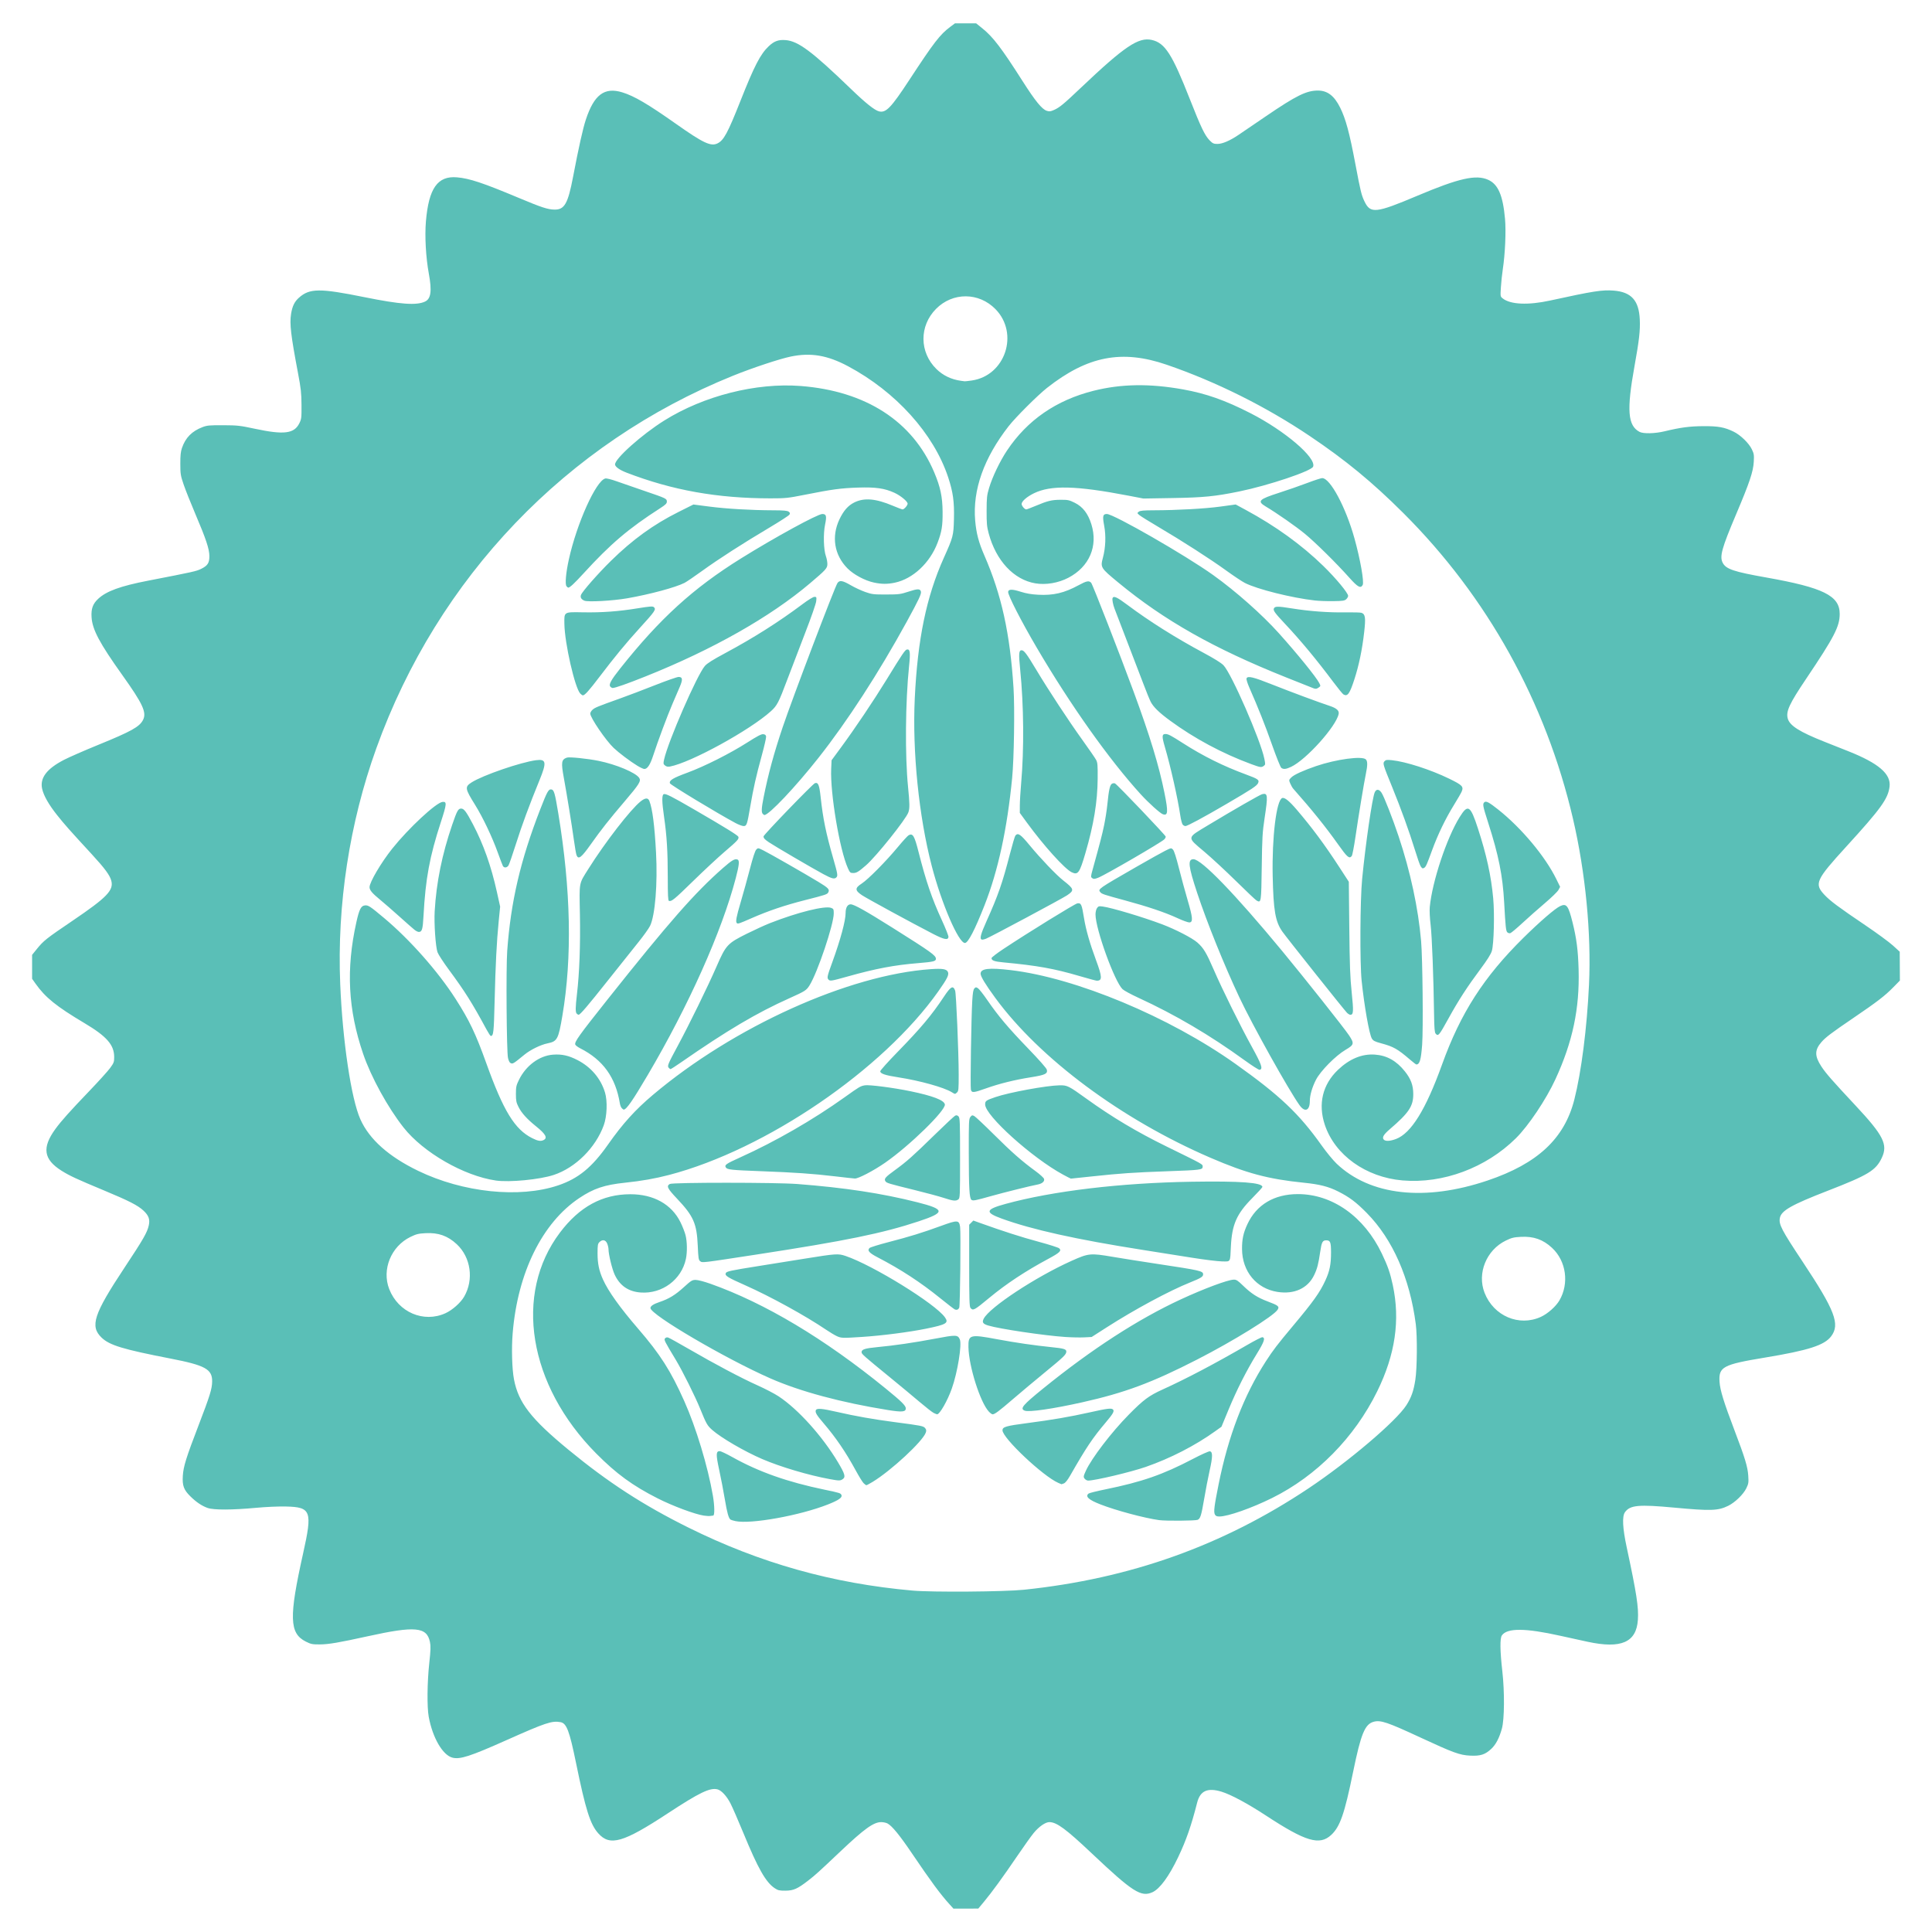 <?xml version="1.0" encoding="UTF-8" standalone="no"?>
<!-- Created with Inkscape (http://www.inkscape.org/) -->

<svg
   xmlns:dc="http://purl.org/dc/elements/1.1/"
   xmlns:cc="http://creativecommons.org/ns#"
   xmlns:rdf="http://www.w3.org/1999/02/22-rdf-syntax-ns#"
   xmlns:svg="http://www.w3.org/2000/svg"
   xmlns="http://www.w3.org/2000/svg"
   xmlns:sodipodi="http://sodipodi.sourceforge.net/DTD/sodipodi-0.dtd"
   xmlns:inkscape="http://www.inkscape.org/namespaces/inkscape"
   version="1.1"
   id="svg64"
   width="655.36"
   height="655.36"
   viewBox="0 0 655.36 655.36"
   sodipodi:docname="tokugawa_large_black.svg"
   inkscape:version="0.92.2 5c3e80d, 2017-08-06">
  <defs
     id="defs68" />
  <sodipodi:namedview
     pagecolor="#ffffff"
     bordercolor="#666666"
     borderopacity="1"
     objecttolerance="10"
     gridtolerance="10"
     guidetolerance="10"
     inkscape:pageopacity="0"
     inkscape:pageshadow="2"
     inkscape:window-width="1443"
     inkscape:window-height="880"
     id="namedview66"
     showgrid="false"
     inkscape:zoom="1.0101319"
     inkscape:cx="327.67999"
     inkscape:cy="327.67999"
     inkscape:window-x="0"
     inkscape:window-y="0"
     inkscape:window-maximized="0"
     inkscape:current-layer="svg64" />
  <path
     style="fill:#5abfb7;stroke-width:0.311"
     d="m 322.225,646.113 c -3.267,-3.605 -6.344,-7.771 -12.966,-17.553 -4.112,-6.074 -6.7,-9.229 -8.219,-10.023 -0.475,-0.248 -1.431,-0.45 -2.126,-0.45 -2.575,0 -5.696,2.239 -13.772,9.881 -7.644,7.234 -8.498,8.006 -10.978,9.931 -3.644,2.829 -4.994,3.427 -7.759,3.44 -2.048,0.01 -2.503,-0.097 -3.633,-0.851 -3.004,-2.005 -5.66,-6.685 -10.585,-18.655 -1.731,-4.208 -3.704,-8.735 -4.384,-10.061 -1.289,-2.515 -3.08,-4.459 -4.421,-4.798 -2.54,-0.643 -6.111,1.08 -16.864,8.141 -15.148,9.946 -19.605,11.227 -23.578,6.779 -2.728,-3.054 -4.291,-7.994 -7.527,-23.792 -2.25,-10.983 -3.213,-13.532 -5.257,-13.919 -2.903,-0.55 -5.062,0.169 -18.395,6.118 -12.293,5.485 -15.754,6.602 -18.322,5.912 -3.311,-0.89 -6.711,-6.778 -8.014,-13.881 -0.599,-3.262 -0.517,-11.634 0.177,-18.055 0.497,-4.603 0.538,-5.867 0.237,-7.316 -1.06,-5.102 -5.015,-5.461 -21.101,-1.916 -9.778,2.155 -13.313,2.755 -16.27,2.765 -2.539,0.008 -3,-0.085 -4.742,-0.964 -5.586,-2.818 -5.748,-8.215 -0.901,-29.941 3.199,-14.337 2.714,-15.67 -5.776,-15.873 -2.548,-0.061 -6.751,0.122 -10.209,0.443 -8.053,0.749 -14.366,0.768 -16.396,0.049 -1.993,-0.705 -3.897,-1.991 -5.93,-4.004 -2.191,-2.169 -2.712,-3.615 -2.498,-6.928 0.205,-3.177 1.132,-6.143 5.343,-17.108 3.854,-10.036 4.57,-12.346 4.605,-14.86 0.058,-4.165 -2.336,-5.488 -14.049,-7.764 -16.24,-3.155 -20.765,-4.53 -23.46,-7.126 -4.01,-3.863 -2.676,-7.937 7.754,-23.689 6.444,-9.732 7.725,-11.96 8.26,-14.37 0.449,-2.022 -0.02,-3.348 -1.762,-4.982 -1.928,-1.809 -4.922,-3.341 -13.531,-6.923 -9.177,-3.819 -11.574,-4.933 -14.293,-6.642 -6.124,-3.851 -6.709,-7.83 -2.084,-14.172 1.977,-2.71 4.901,-5.983 11.401,-12.761 3.187,-3.323 6.41,-6.886 7.163,-7.919 1.255,-1.721 1.37,-2.032 1.37,-3.721 0,-4.116 -2.527,-7 -10.068,-11.487 -9.555,-5.687 -13.29,-8.701 -16.615,-13.407 l -1.16,-1.642 v -4.057 -4.057 l 1.568,-1.938 c 2.341,-2.894 3.124,-3.514 12.199,-9.668 11.655,-7.902 13.98,-10.315 13.088,-13.582 -0.51,-1.865 -2.196,-4.152 -6.549,-8.88 -7.751,-8.418 -9.248,-10.106 -11.807,-13.318 -2.829,-3.551 -4.577,-6.617 -5.091,-8.93 -0.815,-3.669 1.529,-6.787 7.384,-9.823 1.715,-0.889 6.914,-3.165 11.554,-5.058 11.3,-4.609 14.068,-6.144 15.27,-8.466 1.316,-2.543 -0.023,-5.449 -7.054,-15.306 -7.667,-10.748 -10.11,-15.343 -10.385,-19.531 -0.19,-2.894 0.41,-4.572 2.243,-6.278 2.802,-2.607 7.561,-4.335 16.957,-6.156 15.35,-2.976 16.342,-3.197 17.978,-4.005 2.224,-1.099 2.81,-2.025 2.78,-4.402 -0.031,-2.407 -1.173,-5.818 -4.795,-14.313 -1.545,-3.623 -3.313,-8.068 -3.929,-9.877 -1.04,-3.055 -1.121,-3.557 -1.129,-7.036 -0.007,-2.82 0.128,-4.145 0.547,-5.355 1.22,-3.528 3.368,-5.713 6.972,-7.09 1.554,-0.594 2.351,-0.667 7.013,-0.647 4.861,0.021 5.681,0.113 10.828,1.212 9.79,2.09 13.261,1.659 15.004,-1.86 0.727,-1.468 0.772,-1.84 0.742,-6.245 -0.027,-4.027 -0.193,-5.539 -1.185,-10.773 -2.433,-12.843 -2.889,-16.739 -2.352,-20.098 0.421,-2.632 1.165,-4.159 2.683,-5.504 3.625,-3.212 7.057,-3.238 22.24,-0.165 12.138,2.456 17.633,2.854 20.525,1.485 1.998,-0.946 2.358,-3.592 1.283,-9.442 -1.013,-5.514 -1.418,-12.738 -0.993,-17.742 0.954,-11.238 3.961,-15.513 10.524,-14.958 4.265,0.361 8.814,1.876 21.091,7.025 7.609,3.191 9.712,3.88 11.979,3.922 3.413,0.063 4.582,-1.991 6.324,-11.118 1.926,-10.086 3.321,-16.336 4.33,-19.397 2.797,-8.483 6.309,-11.115 12.359,-9.26 4.075,1.249 8.661,3.944 18.386,10.801 9.059,6.388 11.643,7.605 13.877,6.535 2.168,-1.038 3.491,-3.484 7.88,-14.569 4.678,-11.813 6.716,-15.743 9.56,-18.428 1.807,-1.706 3.262,-2.24 5.636,-2.066 4.328,0.316 8.974,3.782 22.296,16.635 4.917,4.744 7.948,7.161 9.46,7.544 2.348,0.595 4.08,-1.201 10.275,-10.656 8.365,-12.767 10.405,-15.414 13.877,-18.003 l 1.611,-1.202 h 3.587 3.587 l 2.108,1.698 c 3.643,2.934 6.495,6.675 13.66,17.917 4.276,6.709 6.553,9.51 8.169,10.048 0.903,0.301 1.285,0.256 2.522,-0.296 1.864,-0.832 3.212,-1.948 9.086,-7.521 14.802,-14.043 19.531,-17.231 24.043,-16.21 4.476,1.013 6.894,4.776 12.929,20.126 3.772,9.593 5.079,12.309 6.726,13.973 1.015,1.026 1.343,1.172 2.63,1.172 1.66,-2.73e-4 4.209,-1.093 7.099,-3.042 0.987,-0.666 5.211,-3.54 9.386,-6.386 10.23,-6.973 13.716,-8.692 17.601,-8.676 3.251,0.013 5.542,1.785 7.549,5.84 1.877,3.793 3.149,8.516 5.151,19.134 1.747,9.266 2.049,10.499 3.107,12.691 2.007,4.159 3.853,3.954 17.935,-1.993 14.087,-5.949 19.854,-7.25 23.976,-5.409 3.391,1.515 5.017,5.276 5.732,13.256 0.38,4.241 0.04,11.895 -0.764,17.176 -0.238,1.564 -0.523,4.267 -0.634,6.005 -0.201,3.146 -0.198,3.164 0.611,3.806 2.627,2.086 8.622,2.354 16.091,0.721 14.622,-3.197 17.654,-3.672 21.536,-3.369 5.989,0.466 8.584,3.331 8.874,9.798 0.169,3.762 -0.198,6.998 -1.798,15.861 -2.691,14.91 -2.291,20.125 1.706,22.257 1.294,0.69 5.224,0.603 8.508,-0.189 5.426,-1.308 8.47,-1.711 13.148,-1.741 5.053,-0.033 7.19,0.358 10.301,1.882 2.289,1.121 5.125,3.864 6.122,5.922 0.742,1.53 0.809,1.955 0.68,4.271 -0.187,3.353 -1.422,7.032 -5.948,17.716 -4.921,11.619 -5.695,14.402 -4.597,16.545 1.101,2.151 3.71,3.032 14.788,4.997 19.35,3.432 24.904,6.184 24.904,12.339 0,4.288 -1.802,7.773 -11.421,22.082 -5.67,8.434 -6.859,11.007 -6.201,13.412 0.665,2.431 3.992,4.533 12.518,7.912 2.893,1.146 6.512,2.582 8.043,3.19 10.24,4.069 14.479,7.696 13.978,11.963 -0.485,4.13 -2.913,7.499 -14.736,20.442 -10.279,11.254 -10.866,12.553 -7.356,16.299 1.954,2.085 4.768,4.181 13.91,10.357 3.868,2.614 8.067,5.695 9.331,6.847 l 2.298,2.095 0.028,4.892 0.028,4.892 -2.279,2.323 c -2.83,2.885 -5.433,4.883 -13.498,10.367 -7.375,5.014 -9.419,6.557 -10.817,8.164 -2.36,2.713 -2.368,4.735 -0.035,8.304 1.499,2.292 3.709,4.818 11.556,13.209 9.523,10.183 11.072,13.273 8.923,17.797 -2.021,4.253 -4.555,5.795 -18.25,11.111 -12.399,4.812 -15.854,6.773 -16.316,9.259 -0.408,2.194 0.532,3.996 7.789,14.938 10.913,16.454 12.688,21.102 9.619,25.195 -2.28,3.041 -7.701,4.784 -22.488,7.232 -14.296,2.367 -15.733,3.141 -15.375,8.287 0.195,2.812 1.44,6.845 5.023,16.267 3.611,9.498 4.517,12.479 4.713,15.508 0.151,2.332 0.091,2.717 -0.662,4.271 -1,2.064 -3.829,4.804 -6.126,5.934 -3.444,1.695 -5.909,1.779 -18.282,0.627 -12.114,-1.128 -15.01,-0.862 -16.749,1.539 -1.012,1.398 -0.817,5.378 0.586,11.921 3.35,15.623 4.081,20.363 3.793,24.593 -0.52,7.662 -5.664,9.902 -17.083,7.441 -2.382,-0.514 -6.559,-1.43 -9.281,-2.036 -11.858,-2.641 -18,-2.674 -19.781,-0.108 -0.685,0.987 -0.628,5.196 0.164,12.182 0.791,6.98 0.717,16.317 -0.155,19.439 -0.89,3.187 -2.035,5.381 -3.557,6.819 -2.11,1.992 -3.699,2.506 -7.209,2.333 -3.548,-0.176 -5.68,-0.953 -16.914,-6.168 -11.149,-5.175 -13.468,-5.957 -15.794,-5.325 -3.001,0.816 -4.336,4.066 -6.992,17.024 -2.919,14.242 -4.424,18.576 -7.419,21.363 -3.952,3.677 -8.658,2.279 -22.176,-6.589 -6.157,-4.039 -11.895,-7.119 -15.04,-8.072 -4.753,-1.441 -7.24,-0.322 -8.269,3.719 -1.988,7.813 -3.72,12.787 -6.427,18.464 -3.113,6.529 -6.21,10.759 -8.717,11.909 -3.864,1.772 -6.72,-0.053 -20.574,-13.147 -8.749,-8.269 -11.932,-10.617 -14.402,-10.625 -1.344,-0.004 -3.527,1.505 -5.32,3.68 -0.848,1.028 -3.389,4.59 -5.648,7.915 -4.744,6.983 -8.532,12.188 -11.241,15.444 l -1.904,2.289 -4.214,0.011 -4.214,0.011 -1.202,-1.327 z m 25.099,-106.849 c 36.005,-3.75 67.426,-14.952 96.613,-34.442 13.531,-9.036 29.682,-22.762 33.117,-28.145 1.686,-2.642 2.458,-4.827 3.043,-8.611 0.608,-3.931 0.696,-14.76 0.154,-18.914 -2.037,-15.608 -7.824,-28.744 -16.59,-37.657 -3.625,-3.686 -5.89,-5.393 -9.719,-7.325 -3.316,-1.673 -6.282,-2.43 -11.643,-2.973 -12.093,-1.224 -19.467,-3.194 -31.71,-8.475 -30.114,-12.987 -57.829,-33.573 -72.945,-54.18 -3.312,-4.515 -5.016,-7.317 -5.016,-8.248 0,-1.758 2.828,-2.096 10.211,-1.22 22.101,2.62 53.778,15.835 76.257,31.811 15.005,10.665 21.574,16.884 29.222,27.666 1.609,2.268 3.889,5.042 5.067,6.164 11.385,10.841 29.957,12.913 51.251,5.718 16.935,-5.722 26.02,-14.198 29.388,-27.417 2.383,-9.356 4.288,-24.248 4.984,-38.972 0.819,-17.323 -1.181,-38.042 -5.437,-56.331 -9.194,-39.503 -29.068,-75.301 -57.585,-103.722 -10.523,-10.488 -19.478,-17.858 -31.676,-26.071 -14.838,-9.99 -31.807,-18.448 -48.547,-24.198 -15.212,-5.225 -26.843,-2.976 -40.602,7.851 -3.148,2.478 -10.667,9.978 -12.992,12.96 -8.428,10.812 -12.273,21.642 -11.378,32.048 0.368,4.281 1.197,7.432 3.108,11.813 5.835,13.378 8.708,26.431 9.9,44.978 0.439,6.83 0.176,23.968 -0.47,30.572 -1.684,17.235 -4.749,31.369 -9.336,43.06 -3.306,8.426 -5.61,12.866 -6.676,12.866 -2.173,0 -7.927,-13.342 -11.245,-26.074 -4.39,-16.848 -6.623,-38.856 -5.772,-56.887 0.946,-20.032 3.941,-34.52 9.858,-47.684 3.164,-7.039 3.289,-7.517 3.432,-13.153 0.15,-5.878 -0.31,-9.187 -1.972,-14.2 -4.894,-14.763 -17.725,-28.989 -33.952,-37.642 -6.993,-3.729 -12.616,-4.683 -19.386,-3.291 -3.793,0.78 -13.028,3.844 -19.645,6.518 -56.476,22.825 -100.156,68.463 -120.995,126.417 -9.095,25.293 -13.348,53.065 -12.236,79.905 0.803,19.372 3.726,38.974 6.849,45.927 3.049,6.787 9.582,12.61 19.581,17.452 15.23,7.375 34.36,9.366 47.485,4.942 6.85,-2.309 11.476,-6.094 16.919,-13.843 4.975,-7.082 9.221,-11.781 15.221,-16.844 27.38,-23.105 66.415,-40.759 94.347,-42.668 3.909,-0.267 5.289,-0.036 5.739,0.961 0.43,0.952 -0.226,2.276 -3.249,6.56 -18.77,26.598 -58.499,53.697 -91.315,62.285 -4.742,1.241 -9.359,2.054 -15.006,2.644 -6.93,0.724 -10.587,1.949 -15.419,5.167 -12.613,8.4 -20.966,25.331 -22.652,45.911 -0.423,5.164 -0.224,12.11 0.448,15.645 1.498,7.88 5.775,13.405 18.442,23.825 13.52,11.122 25.308,18.774 40.682,26.409 24.289,12.062 48.974,19.002 76.104,21.397 6.711,0.592 31.084,0.408 37.743,-0.286 z m -97.842,-23.287 c -0.726,-0.155 -1.471,-0.377 -1.656,-0.492 -0.655,-0.409 -1.185,-2.295 -1.977,-7.04 -0.441,-2.642 -1.288,-7.051 -1.882,-9.799 -1.152,-5.329 -1.12,-6.401 0.192,-6.401 0.352,0 2.282,0.916 4.289,2.036 8.983,5.013 18.621,8.416 31.286,11.047 5.221,1.085 5.45,1.159 5.713,1.851 0.313,0.823 -1.024,1.738 -4.612,3.154 -9.535,3.763 -26.161,6.757 -31.352,5.646 z m 143.681,-0.335 c -4.996,-0.693 -14.556,-3.254 -19.873,-5.325 -4.005,-1.56 -5.235,-2.676 -4.046,-3.673 0.231,-0.194 2.773,-0.832 5.649,-1.418 12.499,-2.547 19.566,-5.005 29.778,-10.357 2.826,-1.481 5.362,-2.617 5.727,-2.564 1.003,0.145 0.982,1.836 -0.083,6.575 -0.511,2.275 -1.352,6.627 -1.868,9.672 -0.931,5.491 -1.276,6.597 -2.183,6.991 -0.777,0.338 -10.829,0.413 -13.101,0.098 z M 238.737,514.112 c -3.088,-0.475 -10.502,-3.242 -15.623,-5.831 -8.481,-4.287 -14.05,-8.354 -20.889,-15.252 -22.99,-23.191 -28.043,-54.056 -12.267,-74.941 6.611,-8.752 14.366,-12.974 23.856,-12.986 7.874,-0.01 13.989,3.395 16.994,9.464 0.702,1.418 1.486,3.416 1.741,4.439 0.551,2.205 0.602,5.731 0.117,8.038 -1.48,7.037 -8.066,11.925 -15.349,11.392 -4.144,-0.303 -7.051,-2.3 -8.806,-6.048 -0.878,-1.874 -2.09,-6.852 -2.098,-8.617 -0.002,-0.478 -0.206,-1.356 -0.452,-1.952 -0.528,-1.276 -1.644,-1.469 -2.645,-0.458 -0.537,0.542 -0.619,1.041 -0.619,3.78 0,3.49 0.498,5.893 1.84,8.881 1.793,3.992 5.757,9.542 11.92,16.691 7.524,8.728 11.028,14.221 15.633,24.513 4.019,8.981 8.011,22.167 9.728,32.126 0.593,3.44 0.638,6.749 0.091,6.755 -0.213,0.003 -0.665,0.058 -1.005,0.124 -0.34,0.066 -1.315,0.012 -2.166,-0.119 z m 173.373,-0.371 c -0.471,-0.889 -0.24,-2.771 1.261,-10.259 3.293,-16.421 8.563,-30.145 16.008,-41.685 2.441,-3.783 3.935,-5.736 9.201,-12.022 6.96,-8.309 9.111,-11.325 10.998,-15.42 1.468,-3.187 1.924,-5.432 1.924,-9.482 0,-3.52 -0.242,-4.138 -1.624,-4.138 -1.245,0 -1.561,0.594 -2.033,3.817 -0.624,4.254 -1.024,5.797 -2.068,7.976 -2.154,4.495 -6.751,6.602 -12.449,5.706 -7.147,-1.123 -11.966,-6.953 -12.014,-14.532 -0.021,-3.333 0.439,-5.468 1.816,-8.431 3.079,-6.626 9.097,-10.214 17.133,-10.215 11.714,-0.003 22.497,7.646 28.49,20.208 2.005,4.203 2.81,6.518 3.693,10.617 2.563,11.901 0.852,23.605 -5.272,36.067 -7.712,15.692 -20.555,28.72 -35.702,36.215 -6.954,3.441 -14.975,6.253 -17.836,6.253 -0.88,0 -1.256,-0.166 -1.525,-0.674 z M 292.927,503.095 c -0.382,-0.386 -1.574,-2.319 -2.648,-4.294 -3.392,-6.236 -6.736,-11.144 -10.96,-16.082 -2.341,-2.737 -2.86,-3.613 -2.579,-4.352 0.285,-0.75 2.027,-0.611 7.183,0.574 6.249,1.436 12.4,2.522 19.627,3.467 9.037,1.182 9.677,1.309 10.267,2.033 0.408,0.501 0.456,0.831 0.22,1.514 -1.025,2.967 -11.774,12.931 -18.048,16.73 -1.011,0.612 -1.957,1.113 -2.102,1.113 -0.145,0 -0.577,-0.316 -0.959,-0.703 z m 66.035,-0.093 c -5.178,-2.269 -18.907,-15.216 -18.907,-17.831 0,-1.147 1.192,-1.494 8.353,-2.429 8.529,-1.114 14.518,-2.142 21.192,-3.638 6.019,-1.35 7.41,-1.52 7.954,-0.971 0.521,0.526 0.004,1.452 -2.404,4.299 -4.54,5.368 -6.651,8.52 -12.18,18.183 -0.823,1.438 -1.59,2.39 -2.075,2.576 -0.423,0.163 -0.796,0.29 -0.827,0.283 -0.031,-0.007 -0.528,-0.219 -1.104,-0.471 z m -77.482,-1.264 c -7.201,-1.313 -16.755,-4.151 -22.943,-6.815 -6.043,-2.602 -13.966,-7.218 -16.975,-9.891 -1.641,-1.458 -2.006,-2.101 -4.033,-7.107 -1.708,-4.219 -6.019,-12.88 -8.26,-16.595 -3.938,-6.53 -4.092,-6.837 -3.675,-7.344 0.245,-0.298 0.637,-0.403 1.045,-0.28 0.359,0.108 3.506,1.852 6.994,3.874 8.87,5.142 17.901,9.923 23.357,12.363 2.552,1.142 5.754,2.811 7.115,3.709 6.663,4.398 14.902,13.56 20.202,22.465 2.305,3.873 2.59,4.89 1.57,5.611 -0.842,0.595 -1.182,0.596 -4.398,0.01 z m 86.594,0.008 c -0.643,-0.649 -0.616,-0.932 0.279,-2.872 1.98,-4.292 8.689,-13.059 14.539,-18.997 4.99,-5.065 6.827,-6.432 11.491,-8.546 7.98,-3.617 17.871,-8.826 28.734,-15.132 2.551,-1.481 4.848,-2.652 5.105,-2.603 1.072,0.206 0.627,1.535 -1.867,5.589 -3.536,5.746 -6.828,12.244 -9.627,19.007 l -2.391,5.777 -2.105,1.509 c -6.851,4.911 -15.232,9.216 -23.606,12.126 -5.005,1.74 -17.196,4.632 -19.522,4.632 -0.298,0 -0.761,-0.221 -1.029,-0.491 z m -51.377,-22.471 c -0.51,-0.255 -2.668,-1.944 -4.795,-3.752 -2.127,-1.808 -6.568,-5.496 -9.87,-8.194 -9.302,-7.603 -9.775,-8.023 -9.775,-8.67 0,-0.919 1.207,-1.307 5.259,-1.69 5.956,-0.563 12.512,-1.522 19.618,-2.868 7.175,-1.36 7.737,-1.346 8.439,0.21 0.784,1.737 -0.742,11.172 -2.7,16.7 -1.474,4.16 -4.108,8.762 -5.001,8.736 -0.136,-0.004 -0.664,-0.216 -1.175,-0.471 z m 18.721,-0.454 c -2.925,-3.161 -6.764,-15.277 -6.907,-21.801 -0.095,-4.311 0.47,-4.47 9.736,-2.732 6.118,1.148 12.724,2.108 18.5,2.69 4.06,0.409 4.964,0.675 4.964,1.464 0,1.002 -0.812,1.794 -7.184,7.015 -3.45,2.826 -8.361,6.936 -10.914,9.133 -4.76,4.097 -6.185,5.161 -6.914,5.163 -0.23,0 -0.806,-0.418 -1.28,-0.931 z m -34.189,-0.516 c -15.867,-2.545 -29.807,-6.296 -39.908,-10.738 -15.318,-6.736 -40.682,-21.618 -40.682,-23.868 0,-0.669 1.021,-1.343 3.094,-2.042 3.186,-1.074 5.311,-2.372 8.23,-5.025 2.492,-2.266 2.825,-2.47 4.029,-2.47 0.745,0 2.894,0.56 4.968,1.294 18.495,6.547 38.698,18.622 59.484,35.556 5.376,4.38 6.818,5.803 6.818,6.73 0,1.208 -1.271,1.326 -6.033,0.562 z m 46.327,0.196 c -1.651,-0.684 -0.644,-1.878 6.388,-7.575 16.404,-13.291 32.087,-23.442 46.591,-30.157 7.834,-3.627 15.907,-6.64 17.95,-6.698 0.897,-0.026 1.37,0.276 3.154,2.01 2.815,2.736 4.93,4.093 8.418,5.399 3.605,1.35 4.029,1.709 3.315,2.808 -1.428,2.201 -14.918,10.548 -27.268,16.875 -15.346,7.861 -24.527,11.279 -38.98,14.514 -10.013,2.241 -18.143,3.415 -19.567,2.825 z m -63.704,-25.27 c -0.709,-0.325 -2.31,-1.282 -3.558,-2.127 -7.073,-4.791 -18.975,-11.335 -27.481,-15.108 -5.982,-2.654 -6.958,-3.256 -6.638,-4.097 0.24,-0.632 1.438,-0.896 10.969,-2.414 4.169,-0.664 11.269,-1.801 15.778,-2.527 10.691,-1.721 11.411,-1.768 13.921,-0.918 9.281,3.144 30.397,16.184 33.682,20.8 1.385,1.946 0.539,2.458 -6.389,3.869 -5.715,1.164 -15.001,2.358 -21.724,2.794 -6.682,0.433 -7.044,0.422 -8.56,-0.273 z m 77.548,0.294 c -7.173,-0.478 -22.394,-2.742 -26.187,-3.894 -1.808,-0.549 -2.154,-1.079 -1.517,-2.322 1.963,-3.832 17.629,-14.153 29.715,-19.577 5.864,-2.631 6.453,-2.691 13.921,-1.418 3.063,0.522 9.815,1.591 15.004,2.375 14.947,2.258 15.778,2.448 15.778,3.604 0,0.785 -0.755,1.254 -4.319,2.686 -7.198,2.891 -18.82,9.148 -28.428,15.304 l -5.058,3.241 -2.521,0.129 c -1.387,0.071 -4.262,0.013 -6.389,-0.129 z m -37.433,-9.305 c -0.255,-0.086 -2.505,-1.809 -4.998,-3.831 -6.631,-5.375 -13.48,-9.849 -21.207,-13.855 -2.94,-1.524 -3.654,-2.336 -2.807,-3.19 0.242,-0.245 3.145,-1.146 6.451,-2.004 7.199,-1.867 11.532,-3.206 17.86,-5.518 5.556,-2.03 6.065,-2.003 6.413,0.345 0.274,1.844 0.011,26.744 -0.289,27.418 -0.277,0.622 -0.786,0.849 -1.423,0.635 z m 5.22,-0.582 c -0.346,-0.421 -0.425,-3.085 -0.425,-14.356 v -13.839 l 0.703,-0.709 0.703,-0.709 2.391,0.859 c 7.654,2.751 13.973,4.779 19.711,6.324 3.571,0.962 6.733,1.969 7.028,2.238 0.889,0.812 0.198,1.478 -3.698,3.568 -7.733,4.149 -14.302,8.489 -19.996,13.212 -5.183,4.299 -5.535,4.486 -6.417,3.412 z m -91.677,-15.823 c -0.541,-0.406 -0.632,-0.989 -0.819,-5.252 -0.33,-7.513 -1.446,-10.06 -6.964,-15.892 -3.335,-3.524 -3.742,-4.343 -2.513,-5.051 0.964,-0.556 35.946,-0.547 43.234,0.011 16.01,1.225 28.71,3.156 40.682,6.186 9.524,2.411 9.616,3.45 0.568,6.452 -12.289,4.077 -24.691,6.62 -55.016,11.277 -18.877,2.899 -18.406,2.843 -19.17,2.269 z m 166.892,-1.172 c -4.169,-0.667 -11.686,-1.858 -16.706,-2.647 -22.636,-3.56 -37.629,-6.89 -47.938,-10.646 -5.766,-2.101 -5.501,-3.095 1.324,-4.965 16.051,-4.397 39.093,-7.142 63.165,-7.527 16.517,-0.264 23.976,0.288 23.976,1.774 0,0.169 -1.566,1.888 -3.48,3.821 -5.261,5.311 -6.856,8.949 -7.214,16.447 -0.26,5.446 -0.005,5.022 -3.001,4.986 -1.401,-0.017 -5.957,-0.576 -10.126,-1.243 z m -84.302,-20.313 c -1.531,-0.502 -5.917,-1.685 -9.745,-2.628 -9.11,-2.244 -9.625,-2.4 -10.023,-3.037 -0.506,-0.81 -0.024,-1.368 3.24,-3.742 4.056,-2.95 6.025,-4.7 13.381,-11.89 3.544,-3.464 6.717,-6.428 7.051,-6.586 0.443,-0.21 0.75,-0.144 1.134,0.244 0.48,0.484 0.527,1.741 0.528,14.13 0,13.101 -0.02,13.614 -0.599,14.042 -0.836,0.619 -1.761,0.519 -4.968,-0.533 z m 9.454,0.687 c -0.721,-0.468 -0.914,-3.772 -0.931,-15.991 -0.015,-10.606 0.025,-11.492 0.546,-12.142 0.496,-0.618 0.651,-0.655 1.315,-0.308 0.414,0.216 3.398,3.021 6.631,6.233 6.103,6.064 9.56,9.106 14.135,12.437 1.479,1.077 2.784,2.262 2.901,2.633 0.272,0.864 -0.643,1.654 -2.253,1.945 -2.145,0.388 -11.323,2.67 -15.711,3.905 -5.371,1.512 -6.075,1.649 -6.633,1.287 z M 168.193,400.447 c -10.792,-1.556 -24.587,-9.478 -31.287,-17.966 -5.36,-6.79 -11.033,-17.122 -13.712,-24.971 -5.133,-15.038 -5.846,-28.752 -2.321,-44.631 0.978,-4.407 1.588,-5.621 2.887,-5.751 1.17,-0.117 1.725,0.247 6.544,4.287 8.755,7.339 18.249,18.077 24.232,27.408 4.677,7.294 6.781,11.699 10.41,21.797 5.838,16.244 9.64,22.461 15.562,25.448 1.971,0.994 2.971,1.151 3.955,0.619 1.334,-0.72 0.596,-2.027 -2.591,-4.594 -3.1,-2.496 -4.944,-4.528 -5.979,-6.59 -0.769,-1.531 -0.886,-2.116 -0.886,-4.425 0,-2.386 0.107,-2.88 1.035,-4.782 2.352,-4.822 6.891,-8.189 11.517,-8.541 3.015,-0.23 5.341,0.285 8.369,1.853 4.577,2.369 7.863,6.246 9.294,10.969 0.887,2.928 0.692,8.095 -0.421,11.143 -2.79,7.64 -9.585,14.386 -16.955,16.83 -4.753,1.576 -15.012,2.567 -19.653,1.898 z m 307.568,-0.031 c -12.43,-1.064 -22.953,-8.595 -26.367,-18.871 -2.349,-7.069 -0.76,-13.678 4.484,-18.658 3.924,-3.726 8.135,-5.461 12.507,-5.153 4.057,0.286 7.307,2.105 10.171,5.693 2.031,2.545 2.833,4.711 2.843,7.679 0.015,4.14 -1.482,6.379 -7.993,11.964 -2.058,1.765 -2.635,2.742 -2.044,3.461 0.545,0.663 2.145,0.596 4.183,-0.173 5.141,-1.942 10.123,-10 15.619,-25.267 6.276,-17.433 14.153,-29.7 27.576,-42.947 5.603,-5.53 10.759,-9.981 12.491,-10.784 2.147,-0.996 2.772,-0.18 4.182,5.459 1.37,5.476 1.89,9.507 2.073,16.077 0.368,13.216 -2.014,24.501 -7.847,37.167 -3.177,6.899 -9.149,15.815 -13.427,20.046 -10.168,10.056 -24.746,15.48 -38.452,14.307 z m -192.475,-1.382 c -7.52,-0.895 -13.509,-1.313 -25.059,-1.746 -10.254,-0.385 -11.543,-0.522 -12.016,-1.278 -0.518,-0.829 0.058,-1.234 4.81,-3.377 11.988,-5.407 24.755,-12.758 35.512,-20.445 5.056,-3.613 5.294,-3.754 6.834,-4.034 1.432,-0.261 9.69,0.808 15.44,1.998 7.603,1.574 11.428,3.035 11.702,4.471 0.379,1.987 -11.988,14.054 -20.315,19.822 -3.883,2.69 -9.044,5.383 -10.209,5.327 -0.453,-0.022 -3.468,-0.354 -6.701,-0.739 z m 77.315,-0.588 c -10.501,-5.692 -26.425,-20.03 -26.425,-23.795 0,-1.208 0.26,-1.396 3.464,-2.496 4.639,-1.593 17.332,-3.928 21.749,-4.002 2.661,-0.044 3.066,0.157 9.194,4.572 8.659,6.239 17.057,11.247 27.157,16.197 12.618,6.183 12.22,5.961 12.22,6.817 0,1.08 -0.576,1.156 -11.911,1.561 -11.524,0.412 -15.982,0.717 -25.523,1.743 -3.913,0.421 -7.185,0.764 -7.27,0.762 -0.085,-0.003 -1.28,-0.613 -2.656,-1.359 z m -149.673,-22.532 c -0.261,-0.263 -0.56,-1.001 -0.664,-1.639 -1.45,-8.842 -5.717,-14.759 -13.482,-18.695 -0.795,-0.403 -1.532,-0.962 -1.638,-1.242 -0.337,-0.888 1.229,-3.079 10.907,-15.261 20.832,-26.221 29.661,-36.278 39.176,-44.624 3.033,-2.66 4.032,-3.242 4.956,-2.884 0.718,0.278 0.57,1.821 -0.608,6.324 -4.725,18.064 -15.983,43.238 -29.866,66.79 -5.162,8.756 -7.218,11.71 -8.153,11.71 -0.084,0 -0.366,-0.215 -0.627,-0.478 z m 229.897,-1.005 c -3.691,-5.15 -16.052,-27.301 -20.413,-36.582 -5.21,-11.085 -10.971,-25.352 -14.327,-35.478 -3.006,-9.071 -3.262,-11.392 -1.254,-11.392 2.713,0 14.023,11.695 30.047,31.07 7.59,9.178 21.071,26.181 22.711,28.647 1.859,2.795 1.76,3.228 -1.136,4.923 -3.376,1.976 -8.515,7.175 -10.058,10.175 -1.29,2.509 -2.085,5.254 -2.085,7.204 0,3.268 -1.676,3.957 -3.485,1.432 z m -118.002,-4.436 c -2.636,-1.622 -10.787,-3.895 -17.935,-5.001 -4.644,-0.718 -6.289,-1.265 -6.289,-2.089 0,-0.291 2.615,-3.209 5.812,-6.485 7.933,-8.13 11.594,-12.492 15.774,-18.796 2.333,-3.519 3.107,-3.942 3.809,-2.079 0.359,0.953 1.201,20.853 1.207,28.533 0.004,4.93 -0.054,5.547 -0.561,6.011 -0.698,0.637 -0.62,0.641 -1.815,-0.094 z m 6.514,-0.858 c -0.238,-0.957 0.127,-24.552 0.467,-30.151 0.168,-2.771 0.348,-3.798 0.732,-4.186 0.459,-0.464 0.579,-0.468 1.228,-0.038 0.396,0.262 1.818,2.075 3.161,4.03 3.693,5.376 7.081,9.389 13.829,16.381 3.707,3.841 6.215,6.687 6.342,7.199 0.342,1.377 -0.546,1.8 -5.407,2.574 -5.564,0.886 -10.71,2.159 -15.204,3.762 -4.282,1.528 -4.863,1.576 -5.148,0.43 z m 92.823,-9.972 c -11.664,-8.472 -23.508,-15.442 -36.011,-21.193 -2.467,-1.135 -4.882,-2.442 -5.365,-2.905 -2.73,-2.611 -9.173,-20.423 -9.174,-25.363 -2.1e-4,-0.804 0.218,-1.728 0.505,-2.142 0.45,-0.648 0.669,-0.707 1.984,-0.531 3.014,0.404 13.576,3.567 20.029,5.999 4.605,1.735 10.286,4.667 12.032,6.208 2.086,1.842 3.056,3.45 5.553,9.211 2.932,6.762 8.991,19.022 12.925,26.152 3.347,6.067 3.856,7.582 2.627,7.817 -0.272,0.052 -2.569,-1.413 -5.105,-3.254 z m -195.322,2.556 c -0.528,-0.642 -0.301,-1.195 2.997,-7.314 3.947,-7.322 10.24,-20.185 13.235,-27.05 3.186,-7.304 3.68,-7.836 10.361,-11.155 2.637,-1.31 6.118,-2.901 7.734,-3.535 9.43,-3.698 18.672,-5.995 20.805,-5.171 0.769,0.297 0.851,0.477 0.851,1.864 0,3.732 -5.485,20.035 -8.209,24.399 -1.06,1.699 -1.516,1.991 -6.795,4.358 -11.185,5.016 -21.131,10.904 -36.905,21.849 -1.751,1.215 -3.3,2.209 -3.442,2.209 -0.142,0 -0.426,-0.204 -0.631,-0.453 z m 251.477,-2.747 c -4.28,-3.667 -5.582,-4.403 -9.828,-5.553 -2.171,-0.588 -2.672,-0.847 -3.143,-1.63 -0.878,-1.457 -2.575,-11.069 -3.46,-19.594 -0.628,-6.055 -0.522,-27.38 0.172,-34.505 1.177,-12.083 3.448,-27.673 4.29,-29.447 0.546,-1.15 1.452,-1.071 2.301,0.199 0.824,1.235 3.786,8.797 5.768,14.727 4.013,12.007 6.685,24.448 7.646,35.598 0.502,5.824 0.742,29.939 0.35,35.15 -0.387,5.137 -0.836,6.664 -1.967,6.689 -0.119,0.003 -1.077,-0.733 -2.129,-1.635 z m -305.276,1.048 c -0.232,-0.148 -0.557,-0.884 -0.722,-1.635 -0.481,-2.183 -0.686,-30.48 -0.262,-36.319 1.208,-16.666 4.486,-30.728 11.179,-47.953 2.397,-6.169 2.831,-6.948 3.792,-6.81 0.9,0.13 1.213,1.209 2.353,8.113 4.278,25.909 4.743,48.882 1.39,68.645 -1.362,8.027 -1.726,8.705 -5.029,9.378 -2.336,0.476 -5.796,2.166 -7.804,3.811 -3.984,3.265 -4.057,3.307 -4.896,2.77 z m -7.959,-11.197 c -4.961,-9.169 -7.349,-12.963 -12.843,-20.402 -1.85,-2.505 -3.575,-5.16 -3.833,-5.9 -0.651,-1.863 -1.193,-9.765 -0.953,-13.903 0.566,-9.765 2.5,-19.305 5.95,-29.353 1.641,-4.778 2.022,-5.465 3.035,-5.465 0.952,0 1.749,1.064 3.984,5.315 3.565,6.782 6.175,14.142 8.113,22.881 l 1.123,5.061 -0.496,4.996 c -0.683,6.877 -1.079,14.658 -1.384,27.238 -0.255,10.487 -0.383,11.639 -1.299,11.639 -0.141,0 -0.77,-0.949 -1.397,-2.108 z m 321.883,1.28 c -0.318,-0.387 -0.444,-1.93 -0.503,-6.167 -0.178,-12.826 -0.713,-26.826 -1.17,-30.633 -0.287,-2.39 -0.408,-4.894 -0.295,-6.089 0.818,-8.64 5.735,-23.44 10.144,-30.536 2.809,-4.521 3.637,-3.999 6.21,3.909 2.92,8.975 4.452,15.986 5.164,23.626 0.495,5.316 0.228,15.655 -0.463,17.896 -0.344,1.116 -1.553,3.036 -3.866,6.139 -4.502,6.039 -7.447,10.59 -10.845,16.758 -3.218,5.841 -3.497,6.166 -4.376,5.098 z m -291.321,-6.729 c -0.484,-0.488 -0.465,-2.055 0.08,-6.724 0.831,-7.112 1.184,-16.724 0.991,-26.938 -0.214,-11.288 -0.417,-10.204 2.903,-15.492 5.62,-8.953 14.248,-20.101 17.674,-22.839 1.589,-1.269 2.538,-1.319 2.988,-0.156 1.041,2.69 1.756,8.234 2.258,17.517 0.568,10.505 -0.312,21.32 -2.022,24.835 -0.428,0.88 -2.195,3.356 -3.926,5.503 -1.731,2.147 -6.379,7.978 -10.33,12.959 -6.916,8.719 -9.469,11.71 -9.997,11.71 -0.136,0 -0.415,-0.169 -0.619,-0.375 z m 261.251,-0.328 c -1.005,-1.021 -20.573,-25.606 -21.922,-27.543 -2.372,-3.405 -3.013,-7.109 -3.259,-18.838 -0.275,-13.126 1.254,-25.672 3.222,-26.435 0.805,-0.312 2.366,0.938 4.943,3.956 5.249,6.148 9.496,11.877 14.414,19.444 l 3.247,4.996 0.161,15.613 c 0.133,12.843 0.277,16.737 0.816,21.948 0.672,6.501 0.607,7.561 -0.463,7.561 -0.257,0 -0.778,-0.316 -1.159,-0.703 z M 280.969,332.212 c -0.475,-0.578 -0.333,-1.182 1.399,-5.937 2.72,-7.47 4.47,-13.947 4.474,-16.559 0.003,-1.849 0.645,-2.958 1.714,-2.958 1.138,0 5.031,2.179 14.221,7.959 13.08,8.227 14.695,9.384 14.695,10.531 0,0.83 -0.849,1.035 -6.033,1.46 -8.126,0.666 -14.336,1.844 -23.957,4.542 -5.632,1.579 -5.964,1.628 -6.512,0.962 z m 85.227,-1.121 c -8.674,-2.541 -14.263,-3.546 -25.777,-4.631 -3.143,-0.296 -4.077,-0.631 -4.077,-1.463 0,-0.232 1.775,-1.599 3.944,-3.038 8.537,-5.665 24.338,-15.41 25.176,-15.527 1.279,-0.179 1.484,0.279 2.255,5.037 0.628,3.876 1.992,8.64 4.077,14.248 2.13,5.728 2.163,7.024 0.177,6.938 -0.284,-0.012 -2.883,-0.716 -5.775,-1.563 z m -33.179,-12.377 c -0.763,-0.279 -0.355,-1.837 1.646,-6.286 3.915,-8.705 5.35,-12.823 7.889,-22.648 0.84,-3.252 1.684,-6.102 1.874,-6.334 0.875,-1.065 1.733,-0.486 4.81,3.245 3.744,4.539 9.084,10.13 11.431,11.968 3.738,2.927 3.842,3.352 1.241,5.083 -1.732,1.153 -25.661,13.957 -27.422,14.673 -0.596,0.242 -1.257,0.376 -1.469,0.299 z m -16.474,-1.905 c -7.03,-3.621 -22.463,-12.019 -24.131,-13.131 -2.444,-1.63 -2.471,-2.436 -0.132,-3.947 2.18,-1.408 8.251,-7.54 12.291,-12.416 1.668,-2.013 3.315,-3.812 3.659,-3.999 1.407,-0.76 1.958,0.168 3.347,5.643 2.542,10.019 4.506,15.767 7.95,23.264 1.262,2.748 2.256,5.277 2.208,5.621 -0.16,1.142 -1.472,0.881 -5.192,-1.035 z m 194.765,-0.551 c -0.481,-0.486 -0.611,-1.708 -1.075,-10.124 -0.506,-9.183 -1.878,-16.028 -5.422,-27.056 -1.843,-5.734 -1.963,-6.389 -1.279,-6.962 0.59,-0.494 1.594,0.043 4.711,2.521 7.892,6.274 15.889,15.844 19.67,23.539 l 1.303,2.653 -0.56,1.049 c -0.308,0.577 -2.393,2.604 -4.633,4.503 -2.24,1.9 -5.666,4.931 -7.612,6.735 -1.947,1.805 -3.794,3.348 -4.104,3.43 -0.311,0.082 -0.76,-0.048 -0.999,-0.289 z M 140.633,315.427 c -0.491,-0.384 -2.772,-2.389 -5.069,-4.454 -2.297,-2.065 -5.247,-4.633 -6.555,-5.707 -2.793,-2.292 -3.654,-3.314 -3.654,-4.335 0,-1.673 3.932,-8.343 7.702,-13.065 5.532,-6.929 14.836,-15.583 17.033,-15.843 1.545,-0.183 1.48,0.632 -0.545,6.841 -3.823,11.722 -5.202,19.183 -5.888,31.848 -0.245,4.527 -0.506,5.414 -1.593,5.414 -0.297,0 -0.941,-0.315 -1.432,-0.699 z m 109.293,-2.32 c -0.453,-0.458 -0.138,-2.131 1.353,-7.169 0.858,-2.898 2.254,-7.94 3.104,-11.203 1.01,-3.879 1.754,-6.145 2.15,-6.546 0.602,-0.609 0.617,-0.607 2.387,0.268 2.081,1.028 13.916,7.796 18.686,10.685 3.399,2.059 3.882,2.569 3.36,3.554 -0.367,0.693 -0.741,0.817 -8.022,2.673 -6.824,1.739 -12.307,3.595 -18.012,6.096 -4.323,1.895 -4.651,2.003 -5.007,1.643 z M 399.453,311.457 c -4.21,-1.948 -10.047,-3.918 -17.943,-6.056 -7.159,-1.938 -7.763,-2.141 -8.294,-2.786 -0.837,-1.018 -0.711,-1.106 12.199,-8.529 4.275,-2.458 8.696,-4.929 9.824,-5.49 2.038,-1.014 2.055,-1.017 2.646,-0.407 0.385,0.397 1.097,2.612 2.013,6.259 0.78,3.104 2.118,8.023 2.974,10.929 1.742,5.917 1.863,7.435 0.602,7.527 -0.425,0.031 -2.235,-0.62 -4.022,-1.447 z m -172.549,-5.868 c -0.296,-0.1 -0.387,-1.982 -0.387,-7.99 -9.3e-4,-8.736 -0.328,-14.11 -1.243,-20.389 -0.769,-5.281 -0.802,-7.557 -0.113,-7.824 0.65,-0.252 2.636,0.749 10.173,5.121 10.555,6.124 14.936,8.826 15.128,9.332 0.281,0.739 -0.268,1.339 -4.619,5.05 -2.207,1.882 -7.034,6.373 -10.727,9.981 -6.415,6.267 -7.333,7.018 -8.213,6.719 z m 199.309,-0.141 c -0.34,-0.195 -3.459,-3.151 -6.931,-6.568 -3.472,-3.417 -8.309,-7.899 -10.75,-9.96 -6.022,-5.083 -6.092,-4.56 1.215,-8.965 8.752,-5.277 17.599,-10.356 18.384,-10.555 1.928,-0.489 2.013,0.346 0.829,8.162 -0.718,4.742 -0.821,6.508 -0.96,16.55 -0.169,12.145 -0.186,12.255 -1.786,11.336 z m -55.707,-7.566 c -0.539,-0.398 -0.535,-0.508 0.119,-2.873 2.573,-9.309 3.229,-11.841 3.901,-15.064 0.417,-1.998 0.913,-5.178 1.102,-7.067 0.501,-5.004 0.872,-6.659 1.577,-7.04 0.33,-0.178 0.796,-0.213 1.034,-0.077 0.882,0.503 17.192,17.611 17.192,18.033 0,0.241 -0.211,0.651 -0.47,0.912 -1.072,1.082 -20.119,12.14 -22.463,13.04 -1.205,0.463 -1.52,0.485 -1.993,0.136 z m -91.242,-1.379 c -3.681,-1.984 -16.64,-9.566 -18.407,-10.769 -1.507,-1.026 -1.844,-1.394 -1.851,-2.019 -0.006,-0.529 16.679,-17.808 17.432,-18.052 1.109,-0.36 1.491,0.576 1.943,4.767 0.782,7.248 1.789,12.151 4.272,20.804 1.514,5.277 1.604,5.834 1.036,6.408 -0.639,0.645 -1.551,0.41 -4.424,-1.138 z m 84.257,-0.626 c -2.389,-1.154 -9.508,-9.05 -15.219,-16.88 l -2.37,-3.249 0.007,-2.528 c 0.004,-1.39 0.205,-4.778 0.447,-7.528 1.023,-11.597 0.893,-26.494 -0.336,-38.633 -0.537,-5.303 -0.45,-6.485 0.479,-6.485 0.831,0 1.711,1.169 4.972,6.607 4.143,6.91 11.005,17.349 15.67,23.84 2.222,3.091 4.303,6.112 4.626,6.713 0.515,0.961 0.581,1.735 0.545,6.401 -0.061,7.89 -1.335,15.619 -4.171,25.294 -1.974,6.734 -2.512,7.481 -4.65,6.449 z m -75.904,-1.375 c -2.803,-6.217 -6.039,-25.464 -5.668,-33.708 l 0.131,-2.905 3.103,-4.216 c 4.848,-6.587 11.127,-15.931 15.58,-23.186 5.344,-8.705 6.248,-10.044 6.866,-10.164 1.074,-0.209 1.226,0.949 0.739,5.637 -1.255,12.084 -1.408,30.339 -0.345,40.984 0.565,5.662 0.586,7.236 0.115,8.602 -0.812,2.35 -10.934,15.006 -14.388,17.989 -2.59,2.237 -3.207,2.606 -4.364,2.606 -0.944,0 -1.094,-0.139 -1.77,-1.639 z m 194.286,-0.652 c -0.261,-0.401 -1.173,-3.015 -2.028,-5.809 -1.779,-5.812 -4.703,-13.882 -7.616,-21.018 -3.138,-7.687 -3.256,-8.081 -2.634,-8.778 0.446,-0.499 0.8,-0.552 2.529,-0.375 4.694,0.481 13.123,3.201 19.417,6.266 4.478,2.181 4.959,2.674 4.253,4.37 -0.214,0.515 -1.39,2.553 -2.612,4.528 -2.889,4.668 -5.49,10.06 -7.461,15.469 -1.712,4.697 -2.062,5.488 -2.583,5.839 -0.546,0.368 -0.761,0.284 -1.264,-0.491 z m -311.332,-0.129 c -0.155,-0.301 -0.941,-2.373 -1.747,-4.606 -1.902,-5.268 -5.086,-11.95 -7.681,-16.116 -3.443,-5.528 -3.529,-6.094 -1.152,-7.609 3.805,-2.424 16.608,-6.829 21.856,-7.519 3.454,-0.454 3.652,0.68 1.179,6.731 -3.51,8.587 -5.996,15.318 -8.018,21.702 -1.142,3.607 -2.274,6.874 -2.515,7.26 -0.523,0.838 -1.529,0.919 -1.922,0.156 z m 25.011,-3.591 c -0.162,-0.386 -0.585,-2.81 -0.94,-5.387 -0.681,-4.938 -2.336,-15.156 -3.387,-20.904 -0.961,-5.258 -0.823,-6.176 1.032,-6.843 0.824,-0.296 6.916,0.322 10.718,1.087 5.98,1.204 12.641,3.997 13.827,5.797 0.693,1.052 0.032,2.118 -4.913,7.921 -5.366,6.298 -7.986,9.619 -11.499,14.579 -3.21,4.532 -4.191,5.292 -4.837,3.749 z m 258.288,-3.747 c -4.213,-5.932 -8.832,-11.665 -15.162,-18.818 -0.306,-0.346 -0.776,-1.16 -1.045,-1.81 -0.482,-1.165 -0.477,-1.193 0.372,-2.045 0.914,-0.918 4.119,-2.381 8.44,-3.853 6.803,-2.318 15.609,-3.499 16.838,-2.258 0.608,0.614 0.616,1.97 0.027,4.795 -0.649,3.117 -2.512,14.393 -3.551,21.501 -0.484,3.312 -1.05,6.228 -1.257,6.48 -0.844,1.027 -1.491,0.473 -4.662,-3.992 z M 249.521,279.199 c -5.993,-3.196 -22.104,-12.95 -22.273,-13.486 -0.315,-0.998 0.968,-1.779 5.931,-3.612 5.849,-2.16 14.432,-6.486 20.327,-10.246 3.428,-2.186 4.772,-2.884 5.414,-2.809 0.613,0.071 0.881,0.298 0.953,0.805 0.055,0.389 -0.605,3.269 -1.466,6.401 -1.893,6.886 -2.855,11.149 -3.903,17.29 -1.057,6.197 -1.218,6.673 -2.256,6.671 -0.455,-9.4e-4 -1.682,-0.457 -2.727,-1.015 z m 151.696,0.567 c -0.245,-0.247 -0.618,-1.617 -0.83,-3.045 -0.889,-6 -3.31,-16.75 -5.291,-23.493 -1.001,-3.409 -0.959,-4.24 0.217,-4.24 0.957,0 1.798,0.438 5.941,3.093 6.855,4.394 13.709,7.799 21.402,10.631 4.121,1.517 4.589,1.85 4.106,2.92 -0.428,0.947 -2.022,2 -10.757,7.104 -7.869,4.598 -13.222,7.478 -13.899,7.478 -0.243,0 -0.643,-0.202 -0.888,-0.45 z m -142.464,-3.672 c -0.528,-0.533 -0.463,-1.905 0.268,-5.603 1.53,-7.739 3.527,-15.084 6.483,-23.844 3.276,-9.709 17.598,-47.394 18.567,-48.854 0.703,-1.06 1.724,-0.899 4.492,0.712 1.351,0.786 3.571,1.821 4.932,2.299 2.289,0.804 2.823,0.868 7.115,0.858 4.318,-0.01 4.843,-0.078 7.559,-0.967 3.095,-1.013 3.908,-1.027 4.208,-0.071 0.247,0.786 -0.652,2.708 -4.829,10.328 -9.519,17.363 -20.077,33.643 -29.879,46.074 -7.817,9.914 -16.812,19.43 -18.374,19.441 -0.094,6.2e-4 -0.337,-0.167 -0.541,-0.374 z m 135.684,0.097 c -0.946,-0.341 -4.857,-3.87 -7.479,-6.749 -10.721,-11.771 -23.803,-30.211 -35.223,-49.65 -5.329,-9.071 -9.906,-18.004 -9.758,-19.045 0.133,-0.939 1.378,-0.939 4.321,-9.4e-4 1.788,0.57 3.573,0.874 5.845,0.997 5.165,0.279 8.85,-0.586 13.706,-3.218 2.756,-1.494 3.563,-1.649 4.295,-0.826 0.485,0.545 9.712,24.214 14.395,36.925 5.555,15.078 8.598,25.074 10.474,34.405 1.294,6.438 1.185,7.795 -0.575,7.161 z m -178.227,-16.433 c -2.429,-1.478 -6.219,-4.329 -8.035,-6.044 -2.66,-2.511 -7.954,-10.273 -7.954,-11.662 0,-0.323 0.334,-0.897 0.743,-1.276 0.798,-0.739 1.722,-1.119 9.24,-3.8 2.683,-0.957 8.067,-3.002 11.965,-4.544 3.898,-1.542 7.506,-2.804 8.017,-2.804 1.374,0 1.477,0.845 0.41,3.344 -0.498,1.166 -1.611,3.755 -2.473,5.753 -1.708,3.958 -4.955,12.661 -6.561,17.583 -1.02,3.126 -1.957,4.547 -2.996,4.545 -0.305,-3.2e-4 -1.365,-0.494 -2.355,-1.096 z m 218.421,0.707 c -0.284,-0.215 -1.69,-3.716 -3.123,-7.78 -2.366,-6.708 -4.671,-12.514 -7.746,-19.505 -0.62,-1.41 -1.031,-2.763 -0.924,-3.045 0.365,-0.96 2.2,-0.521 8.837,2.115 6.183,2.455 15.7,5.993 19.346,7.193 2.355,0.775 3.291,1.61 3.068,2.736 -0.835,4.215 -10.999,15.526 -16.122,17.941 -1.748,0.824 -2.588,0.911 -3.338,0.345 z m -209.04,-0.795 c -0.601,-0.491 -0.628,-0.665 -0.323,-2.041 1.367,-6.158 11.102,-28.508 13.806,-31.696 0.769,-0.907 2.598,-2.063 7.003,-4.428 9.548,-5.124 18.114,-10.55 26.058,-16.504 2.049,-1.536 3.686,-2.541 4.138,-2.541 0.708,0 0.74,0.08 0.596,1.483 -0.087,0.846 -1.713,5.509 -3.786,10.851 -1.999,5.152 -4.742,12.319 -6.096,15.926 -2.836,7.554 -3.4,8.639 -5.454,10.503 -7.127,6.465 -27.275,17.508 -34.302,18.801 -0.683,0.126 -1.187,0.017 -1.642,-0.355 z m 198.766,-0.5 c -9.753,-3.605 -19.165,-8.652 -27.441,-14.714 -3.719,-2.724 -5.69,-4.644 -6.592,-6.418 -0.399,-0.785 -1.487,-3.455 -2.418,-5.933 -1.309,-3.483 -7.708,-20.157 -9.838,-25.635 -0.518,-1.332 -0.855,-3.111 -0.677,-3.577 0.337,-0.885 1.504,-0.357 5.005,2.265 7.422,5.558 16.391,11.207 25.799,16.25 3.691,1.979 6.055,3.454 6.835,4.264 2.72,2.829 12.548,25.32 13.854,31.703 0.379,1.855 0.367,2.012 -0.186,2.42 -0.814,0.601 -1.162,0.551 -4.34,-0.624 z M 196.854,235.285 c -1.832,-1.849 -5.314,-17.091 -5.408,-23.676 -0.059,-4.139 -0.255,-4.019 6.389,-3.902 6.391,0.113 11.985,-0.301 18.568,-1.375 3.842,-0.627 4.985,-0.717 5.337,-0.423 0.931,0.78 0.585,1.294 -4.946,7.361 -4.362,4.784 -8.353,9.628 -13.307,16.149 -3.698,4.867 -5.119,6.454 -5.782,6.454 -0.147,0 -0.53,-0.265 -0.851,-0.589 z m 258.858,0.269 c -0.28,-0.165 -1.8,-2.023 -3.377,-4.128 -5.821,-7.77 -11.065,-14.091 -16.44,-19.815 -3.425,-3.647 -4.046,-4.495 -3.789,-5.172 0.314,-0.825 1.284,-0.835 6.103,-0.061 6.058,0.973 12.44,1.442 18.283,1.346 2.574,-0.043 4.979,0.025 5.343,0.151 1.297,0.447 1.467,1.654 0.916,6.526 -0.669,5.926 -1.764,11.212 -3.309,15.984 -1.616,4.99 -2.337,5.99 -3.73,5.17 z m -10.164,-2.084 c -0.255,-0.092 -4.432,-1.754 -9.281,-3.692 -24.485,-9.785 -41.318,-19.299 -56.923,-32.174 -6.019,-4.966 -6.102,-5.099 -5.223,-8.415 0.924,-3.484 1.077,-7.402 0.426,-10.895 -0.607,-3.254 -0.448,-3.938 0.915,-3.938 2.312,0 26.692,14.004 36.065,20.716 7.721,5.529 16.579,13.377 22.321,19.774 6.289,7.007 12.648,14.856 13.668,16.872 0.487,0.962 0.481,1.015 -0.181,1.483 -0.715,0.506 -1.009,0.55 -1.787,0.268 z m -238.545,-0.592 c -0.564,-0.686 0.297,-2.248 3.382,-6.132 13.438,-16.919 24.704,-27.185 40.925,-37.292 11.445,-7.131 26.021,-15.098 27.623,-15.098 1.37,0 1.547,0.672 0.944,3.575 -0.65,3.124 -0.505,8.553 0.287,10.751 0.271,0.752 0.492,1.936 0.492,2.632 0,1.431 -0.454,1.935 -5.878,6.532 -13.515,11.455 -32.999,22.487 -55.84,31.619 -6.189,2.475 -10.274,3.909 -11.132,3.909 -0.216,0 -0.578,-0.224 -0.802,-0.497 z m -8.804,-29.13 c -1.051,-0.467 -1.427,-1.126 -1.114,-1.951 0.449,-1.183 5.801,-7.269 10.144,-11.536 7.356,-7.227 14.428,-12.345 22.94,-16.602 l 5.045,-2.523 5.423,0.703 c 5.826,0.755 14.135,1.238 21.63,1.258 3.558,0.009 4.801,0.118 5.259,0.462 0.48,0.36 0.532,0.563 0.258,1.015 -0.188,0.311 -3.239,2.287 -6.779,4.392 -9.137,5.432 -17.17,10.599 -22.764,14.64 -2.654,1.918 -5.369,3.765 -6.033,4.105 -3.016,1.545 -11.772,3.904 -19.459,5.242 -4.904,0.854 -13.378,1.317 -14.551,0.795 z m 247.879,-0.05 c -7.907,-0.893 -19.583,-3.812 -23.778,-5.945 -0.96,-0.488 -3.841,-2.404 -6.401,-4.257 -5.324,-3.853 -15.003,-10.073 -23.035,-14.803 -3.028,-1.783 -5.882,-3.558 -6.342,-3.944 -0.816,-0.685 -0.822,-0.712 -0.236,-1.171 0.47,-0.368 1.58,-0.472 5.105,-0.481 7.978,-0.019 17.364,-0.544 22.633,-1.265 l 5.136,-0.703 3.283,1.77 c 10.198,5.497 19.113,11.933 26.46,19.101 4.251,4.147 8.401,9.152 8.401,10.131 0,0.3 -0.293,0.813 -0.651,1.14 -0.557,0.509 -1.192,0.602 -4.408,0.646 -2.067,0.028 -4.841,-0.071 -6.166,-0.22 z m -253.908,-4.836 c -0.551,-0.671 -0.213,-4.538 0.798,-9.12 2.693,-12.206 9.185,-26.63 12.347,-27.431 0.427,-0.108 1.985,0.276 3.917,0.967 1.765,0.63 6.001,2.097 9.413,3.259 7.35,2.504 7.563,2.606 7.563,3.623 0,0.623 -0.443,1.061 -2.243,2.217 -10.74,6.9 -16.84,12.087 -26.016,22.123 -3.1,3.39 -4.647,4.832 -5.192,4.838 -0.107,9.8e-4 -0.371,-0.213 -0.587,-0.475 z m 265.561,-2.88 c -4.399,-4.933 -11.469,-11.918 -15.074,-14.894 -3.003,-2.479 -9.483,-6.998 -13.333,-9.299 -2.962,-1.77 -2.317,-2.425 4.562,-4.632 2.756,-0.884 7.014,-2.366 9.463,-3.293 2.449,-0.927 4.77,-1.685 5.158,-1.685 2.722,0 8.003,9.87 10.95,20.461 1.965,7.063 3.325,14.764 2.787,15.78 -0.68,1.283 -1.672,0.748 -4.513,-2.438 z m -161.298,1.622 c -3.086,-0.669 -6.87,-2.701 -8.963,-4.814 -4.483,-4.525 -5.499,-10.786 -2.703,-16.653 1.396,-2.929 2.928,-4.666 5.035,-5.706 3.361,-1.66 7.258,-1.326 13.057,1.12 1.624,0.685 3.115,1.245 3.314,1.245 0.514,0 1.707,-1.352 1.707,-1.935 0,-0.774 -2.384,-2.746 -4.481,-3.706 -3.34,-1.529 -6.362,-1.959 -12.364,-1.761 -5.792,0.191 -8.694,0.582 -17.976,2.424 -5.828,1.156 -6.542,1.231 -11.756,1.228 -17.986,-0.01 -33.234,-2.735 -48.756,-8.714 -2.305,-0.888 -3.797,-1.926 -3.911,-2.721 -0.266,-1.846 9.002,-10.153 16.703,-14.972 13.371,-8.367 31.123,-12.867 46.203,-11.711 22.124,1.696 38.014,11.949 45.338,29.251 2.105,4.973 2.821,8.326 2.863,13.398 0.04,4.81 -0.277,6.765 -1.704,10.526 -2.601,6.854 -8.341,12.23 -14.455,13.538 -2.525,0.54 -4.537,0.53 -7.151,-0.037 z m 54.758,0.27 c -7.309,-1.234 -13.329,-7.688 -15.819,-16.959 -0.609,-2.268 -0.711,-3.381 -0.698,-7.65 0.013,-4.518 0.095,-5.265 0.857,-7.807 1.114,-3.715 3.668,-9.041 6.054,-12.623 6.873,-10.318 16.719,-17.112 29.406,-20.29 9.362,-2.345 18.993,-2.49 30.318,-0.456 7.853,1.411 14.278,3.68 22.902,8.089 11.633,5.948 22.362,15.107 21.219,18.114 -0.568,1.495 -15.143,6.386 -25.095,8.421 -8.176,1.672 -12.038,2.053 -22.584,2.229 l -9.9,0.165 -5.105,-0.981 c -17.677,-3.397 -26.248,-3.613 -32.012,-0.807 -2.386,1.162 -4.184,2.725 -4.184,3.639 0,0.631 1.027,1.837 1.564,1.837 0.18,0 1.537,-0.508 3.016,-1.129 4.26,-1.788 5.56,-2.111 8.573,-2.131 2.559,-0.018 2.964,0.068 4.896,1.027 2.703,1.342 4.475,3.639 5.612,7.273 2.316,7.401 -0.688,14.412 -7.767,18.128 -3.423,1.796 -7.663,2.516 -11.255,1.91 z M 522.686,446.699 c 2.316,-1.06 5.109,-3.539 6.302,-5.595 3.349,-5.768 2.284,-13.348 -2.5,-17.799 -3.06,-2.847 -6.244,-3.976 -10.568,-3.748 -2.439,0.129 -3.148,0.304 -5.134,1.268 -6.582,3.196 -9.795,11.09 -7.206,17.71 3.08,7.876 11.693,11.557 19.105,8.164 z m -371.548,-1.249 c 2.316,-1.06 5.109,-3.539 6.302,-5.595 3.349,-5.768 2.284,-13.348 -2.5,-17.799 -3.06,-2.847 -6.244,-3.976 -10.568,-3.748 -2.439,0.129 -3.148,0.304 -5.134,1.268 -6.582,3.196 -9.795,11.09 -7.206,17.71 3.08,7.876 11.693,11.557 19.105,8.164 z m 178.519,-316.382 c 11.351,-1.656 16.097,-15.924 8.043,-24.183 -5.633,-5.778 -14.518,-5.827 -20.18,-0.112 -5.74,5.794 -5.684,14.708 0.129,20.411 2.225,2.183 5.093,3.557 8.329,3.99 0.51,0.068 1.067,0.143 1.237,0.165 0.17,0.022 1.269,-0.099 2.441,-0.27 z"
     id="path74"
     inkscape:connector-curvature="0" />
</svg>
